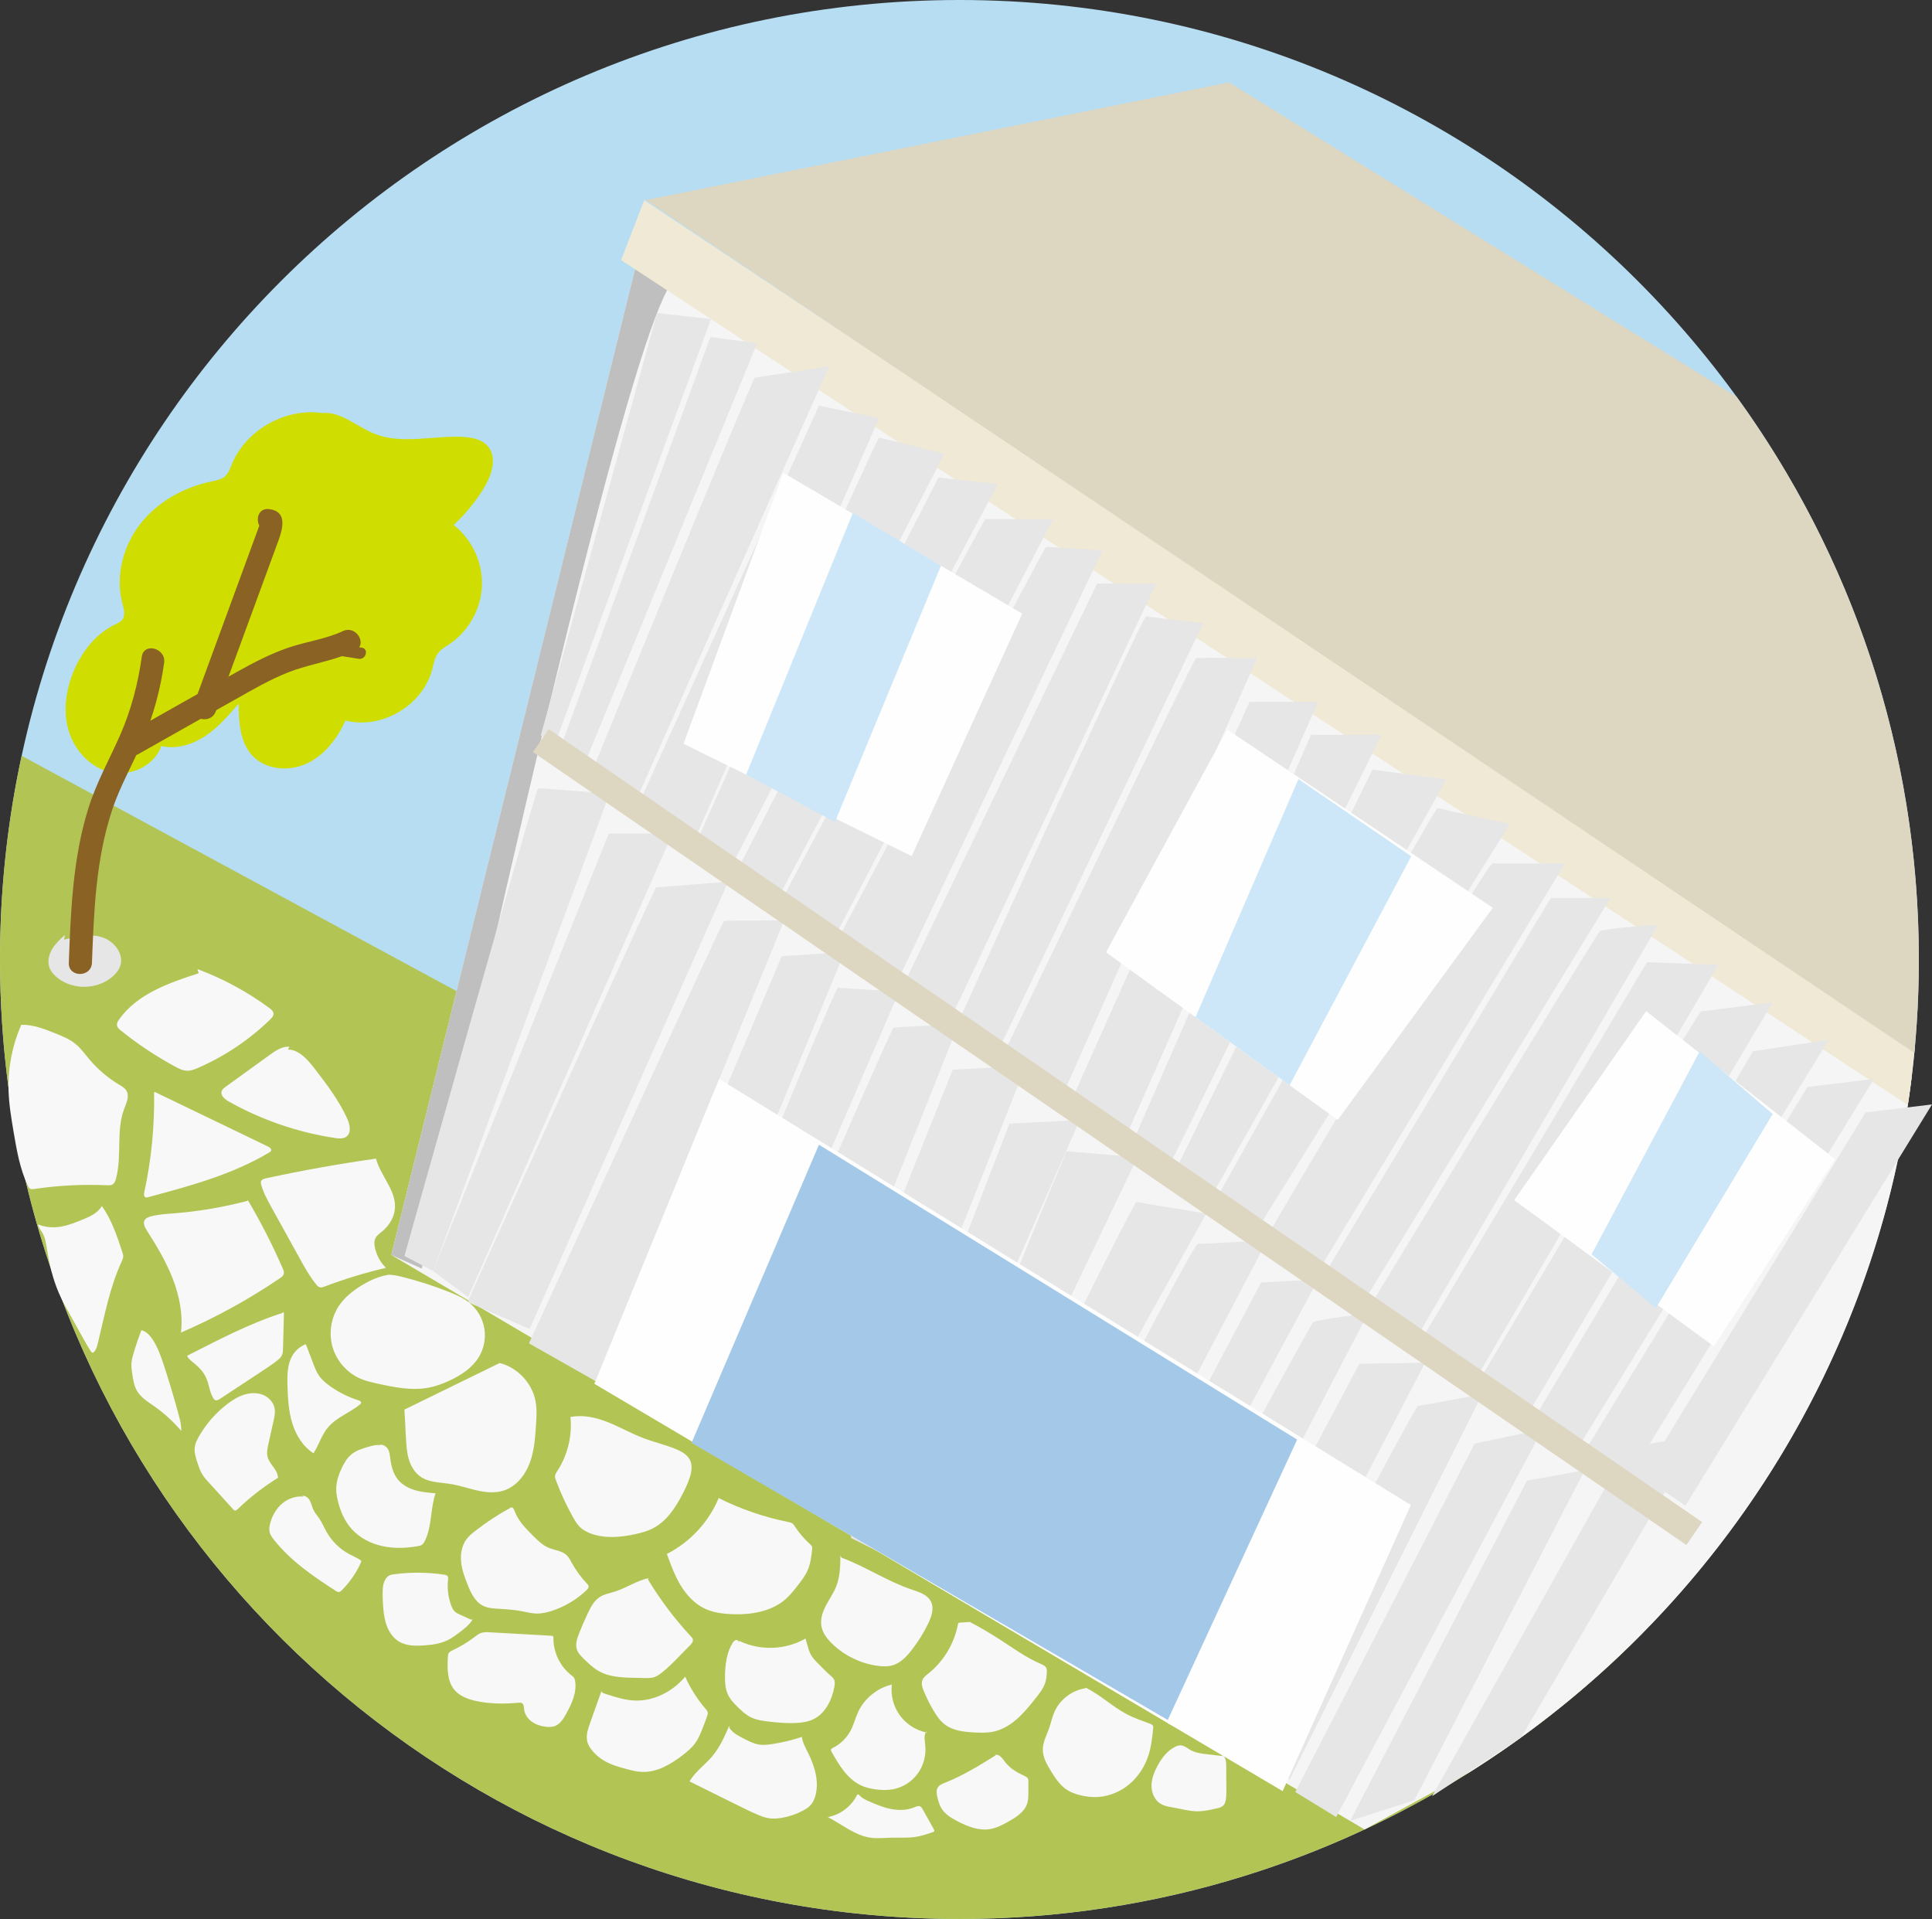<?xml version="1.0" encoding="iso-8859-1"?>
<!-- Generator: Adobe Illustrator 20.0.0, SVG Export Plug-In . SVG Version: 6.00 Build 0)  -->
<svg version="1.1" xmlns="http://www.w3.org/2000/svg" xmlns:xlink="http://www.w3.org/1999/xlink" x="0px" y="0px"
	 viewBox="0 0 834.353 828.67" style="enable-background:new 0 0 834.353 828.67;" xml:space="preserve">
<rect x="0" y="0" width="834.353" height="828.67" fill="#333333" stroke="none"/>
<g id="Container_Home">
	<g>
		<path style="fill:#B7DDF3;" d="M828.67,414.33c0,36.84-4.81,72.55-13.83,106.55c-36.53,137.67-142.16,247.21-277.5,289.22
			c-38.86,12.07-80.17,18.57-123,18.57c-15,0-29.81-0.8-44.39-2.36C171,805.13,14.12,643.12,0.91,441.9
			C0.3,432.79,0,423.59,0,414.33C0,185.5,185.51,0,414.34,0S828.67,185.5,828.67,414.33z"/>
		<g>
			<path style="fill:#B2C554;" d="M709.421,705.177L9.357,326.38C3.23,354.726,0,384.151,0,414.33c0,9.26,0.3,18.46,0.91,27.57
				C14.12,643.12,171,805.13,369.95,826.31c14.58,1.56,29.39,2.36,44.39,2.36c42.83,0,84.14-6.5,123-18.57
				C603.271,789.635,662.145,753.139,709.421,705.177z"/>
			<path style="fill:#F5F5F5;" d="M825.56,465.227C720.161,384.34,275.231,112.31,275.231,112.31L168.98,541.933l420.319,248.077
				l45.571-24.861c87.406-55.062,152.802-141.88,179.97-244.269C819.64,502.785,823.235,484.202,825.56,465.227z"/>
			<path style="fill:#BFBFBF;" d="M182.166,547.811c0,0,83.939-393.743,108.078-425.988l-15.012-9.512L168.98,541.933
				L182.166,547.811z"/>
			<g>
				<g>
					<path style="fill:#E6E6E6;" d="M174.663,542.382c0,0,56.666-201.777,57.746-201.949c1.08-0.172,30.817,2.305,30.817,2.305
						l-76.174,206.128L174.663,542.382"/>
					<polygon style="fill:#E6E6E6;" points="187.052,548.866 262.922,359.945 290.412,359.966 202.165,560.108 					"/>
					<path style="fill:#E6E6E6;" d="M202.308,561.309c0,0,80.262-178.055,81.08-178.12c0.818-0.064,31.068-2.441,31.068-2.441
						l-85.731,193.153l-26.326-11.436"/>
					<path style="fill:#E6E6E6;" d="M228.445,580.09c0,0,83.403-182.039,84.203-182.36c0.8-0.32,26.014-0.266,26.014-0.266
						l-81.382,198.996L228.445,580.09z"/>
					<polygon style="fill:#E6E6E6;" points="259.311,598.203 337.593,412.916 364.704,411.192 282.137,611.348 					"/>
					<path style="fill:#E6E6E6;" d="M284.425,612.99c0,0,75.843-186.807,77.502-186.498s26.422,1.639,26.422,1.639l-84.298,194.937
						L284.425,612.99z"/>
					<path style="fill:#E6E6E6;" d="M307.258,622.897c0,0,77.377-178.577,78.585-179.037s28.066-1.488,28.066-1.488l-79.647,200.021
						L307.258,622.897z"/>
					<polygon style="fill:#E6E6E6;" points="338.338,644.797 411.439,461.932 442.969,460.26 364.029,659.955 					"/>
					<polygon style="fill:#E6E6E6;" points="367.472,662.528 435.956,485.232 466.333,483.621 383.465,672.066 367.56,664.185 					
						"/>
					<polygon style="fill:#E6E6E6;" points="387.495,674.228 460.531,497.138 491.246,499.696 402.995,684.045 					"/>
					<path style="fill:#E6E6E6;" d="M406.912,686.105c0,0,82.722-167.39,83.847-167.083c1.124,0.307,30.185,5,30.185,5
						L425.355,695.94L406.912,686.105z"/>
					<path style="fill:#E6E6E6;" d="M432.231,699.136c0,0,82.537-162.301,85.144-162.062c2.606,0.239,29.927-1.588,29.927-1.588
						l-93.214,177.567L432.231,699.136z"/>
					<polygon style="fill:#E6E6E6;" points="460.105,713.7 544.594,553.83 569.242,552.523 475.562,726.829 					"/>
					<path style="fill:#E6E6E6;" d="M480.254,729.585c0,0,85.348-157.155,86.743-158.471c1.394-1.316,23.809-3.956,23.809-3.956
						L500.58,740.328L480.254,729.585z"/>
					<polygon style="fill:#E6E6E6;" points="504.405,744.289 587.075,588.911 615.453,588.463 528.455,755.503 					"/>
					<path style="fill:#E6E6E6;" d="M534.265,753.076c0,0,76.695-145.889,78.09-145.963c1.395-0.074,27.714-5.035,27.714-5.035
						l-83.144,166.39l-22.547-13.259L534.265,753.076z"/>
					<polygon style="fill:#E6E6E6;" points="559.381,773.845 636.847,623.375 666.164,617.191 577.043,784.649 					"/>
					<polygon style="fill:#E6E6E6;" points="583.038,786.314 659.457,639.362 684.336,634.899 610.815,777.367 					"/>
				</g>
				<polygon style="fill:#E6E6E6;" points="618.472,775.649 702.971,625.057 733.313,619.879 656.975,750.202 				"/>
			</g>
			<path style="fill:#F0E9D6;" d="M826.96,452.072L278.237,86.376l-10.008,25.934L823.92,477.187
				C825.183,468.894,826.197,460.519,826.96,452.072z"/>
			<g>
				<polygon style="fill:#E6E6E6;" points="239.623,321.39 307.054,137.804 283.742,135.173 233.55,317.589 				"/>
				<polygon style="fill:#E6E6E6;" points="252.433,329.92 326.995,148.197 306.762,145.566 242.188,322.545 				"/>
				<path style="fill:#E6E6E6;" d="M256.168,331.96c0,0,68.774-168.598,69.8-168.855c1.026-0.257,32.077-4.876,32.077-4.876
					l-83.401,187.588L256.168,331.96z"/>
				<polygon style="fill:#E6E6E6;" points="276.441,345.817 353.683,175.166 379.601,180.555 299.793,363.011 				"/>
				<path style="fill:#E6E6E6;" d="M301.076,363.011c0,0,77.499-173.987,78.525-173.987c1.026,0,28.228,6.929,28.228,6.929
					l-92.814,179.864l-13.94-11.778"/>
				<polygon style="fill:#E6E6E6;" points="317.542,377.552 405.263,206.217 430.925,209.039 335.078,389.606 				"/>
				<path style="fill:#E6E6E6;" d="M336.559,390.624c0,0,88.207-166.444,88.977-166.444c0.77,0,29.255,0,29.255,0l-94.436,180.659
					l-23.796-13.088"/>
				<path style="fill:#E6E6E6;" d="M360.945,407.387c0,0,89.996-170.889,90.766-171.146c0.77-0.257,24.379,1.502,24.379,1.502
					l-89.212,187.47L360.945,407.387z"/>
				<polygon style="fill:#E6E6E6;" points="389.399,426.946 473.78,252.023 499.281,252.023 410.001,441.107 				"/>
				<path style="fill:#E6E6E6;" d="M413.029,443.189c0,0,80.383-177.437,81.923-177.052c1.54,0.385,24.687,2.951,24.687,2.951
					l-88.713,184.894L413.029,443.189z"/>
				<path style="fill:#E6E6E6;" d="M433.94,453.982c0,0,81.412-169.368,82.567-169.753c1.155-0.385,26.384,0,26.384,0
					l-84.606,190.069L433.94,453.982z"/>
				<polygon style="fill:#E6E6E6;" points="461.986,476.841 539.603,303.09 569.242,303.09 485.316,492.878 				"/>
				<polygon style="fill:#E6E6E6;" points="488.416,495.009 566.163,317.332 596.572,317.332 503.875,505.635 488.416,496.709 				
					"/>
				<polygon style="fill:#E6E6E6;" points="506.603,507.511 592.723,332.345 624.672,336.579 522.254,518.269 				"/>
				<path style="fill:#E6E6E6;" d="M524.215,519.617c0,0,95.453-171.105,96.608-170.72s31.179,6.929,31.179,6.929L542.891,530.967
					L524.215,519.617z"/>
				<path style="fill:#E6E6E6;" d="M547.302,533.662c0,0,94.692-161.285,97.387-160.9c2.694,0.385,31.179-0.001,31.179-0.001
					L569.242,549.059L547.302,533.662z"/>
				<polygon style="fill:#E6E6E6;" points="572.707,549.059 669.709,387.774 695.499,387.774 588.108,563.537 				"/>
				<path style="fill:#E6E6E6;" d="M590.806,565.391c0,0,98.534-161.895,100.074-163.212c1.54-1.317,25.262-2.857,25.262-2.857
					L611.585,577.929L590.806,565.391z"/>
				<polygon style="fill:#E6E6E6;" points="612.714,580.45 711.281,415.489 742.075,416.644 638.145,594.096 				"/>
				<path style="fill:#E6E6E6;" d="M640.069,594.096c0,0,93.153-157.435,94.692-157.435c1.54,0,30.794-3.849,30.794-3.849
					L658.899,612.198l-18.83-15.793V594.096z"/>
				<polygon style="fill:#E6E6E6;" points="662.78,612.198 757.087,453.982 789.806,448.978 681.641,624.89 				"/>
				<polygon style="fill:#E6E6E6;" points="684.336,626.814 780.568,469.379 809.268,465.915 702.812,639.132 				"/>
				<polygon style="fill:#E6E6E6;" points="709.421,637.828 805.653,480.392 834.353,476.928 727.897,650.145 				"/>
			</g>
			<path style="fill:#DDD6C1;" d="M279.006,86.376l547.719,368.306c1.284-13.277,1.945-26.737,1.945-40.352
				c0-90.791-29.205-174.757-78.728-243.026L530.75,35.565L279.006,86.376z"/>
			<polygon style="fill:#FEFEFE;" points="338.286,204.164 295.174,321.182 393.715,369.683 441.446,264.982 			"/>
			<polygon style="fill:#CDE7F8;" points="322.234,334.501 368.31,221.486 406.353,244.293 360.584,354.929 			"/>
			<polygon style="fill:#FEFEFE;" points="529.98,315.023 477.63,411.255 577.711,483.621 644.688,392.008 			"/>
			<polygon style="fill:#CDE7F8;" points="560.733,336.424 516.312,439.225 556.958,468.615 609.458,369.761 			"/>
			<polygon style="fill:#FEFEFE;" points="710.896,436.66 653.927,518.265 740.15,581.393 792.501,500.558 			"/>
			<polygon style="fill:#CDE7F8;" points="734.049,453.982 687.335,541.669 715.13,564.841 765.556,481.073 			"/>
			<polygon style="fill:#FEFEFE;" points="256.681,597.56 310.571,465.915 609.275,649.91 553.924,773.468 			"/>
			<polygon style="fill:#A4C9E8;" points="298.655,623.067 353.673,494.317 560.189,621.669 504.322,742.727 			"/>
			
				<line style="fill:none;stroke:#DDD6C1;stroke-width:12;stroke-miterlimit:10;" x1="233.55" y1="319.817" x2="731.682" y2="662.228"/>
			<g>
				<g>
					<path style="fill:#F8F8F8;" d="M85.844,420.26c-12.826,4.145-26.541,8.92-34.362,19.897c-0.581,0.815-1.148,1.776-0.945,2.756
						c0.177,0.858,0.897,1.483,1.579,2.033c7.35,5.934,15.248,11.187,23.562,15.671c1.592,0.859,3.27,1.709,5.079,1.763
						c1.692,0.051,3.318-0.601,4.869-1.279c11.485-5.022,22.059-12.122,31.054-20.852c0.723-0.702,1.489-1.545,1.433-2.551
						c-0.058-1.037-0.961-1.798-1.797-2.415c-9.51-7.016-20.007-12.691-31.086-16.806"/>
				</g>
				<g>
					<path style="fill:#F8F8F8;" d="M125.019,452.028c-3.081-0.3-5.897,1.603-8.406,3.417c-6.399,4.626-12.797,9.252-19.196,13.878
						c-0.665,0.481-1.364,1.004-1.658,1.77c-0.715,1.86,1.273,3.576,3.01,4.553c14.184,7.978,29.827,13.352,45.919,15.776
						c1.667,0.251,3.53,0.426,4.887-0.573c2.285-1.682,1.533-5.247,0.358-7.831c-3.571-7.854-8.858-14.784-14.123-21.619
						c-2.966-3.85-6.587-8.043-11.444-8.209"/>
				</g>
				<g>
					<path style="fill:#F8F8F8;" d="M9.044,442.537c5.068-0.176,9.949,1.737,14.659,3.617c3.128,1.249,6.31,2.53,8.916,4.664
						c2.31,1.891,4.056,4.363,5.981,6.645c3.625,4.298,7.963,7.995,12.783,10.891c1.234,0.742,2.561,1.492,3.267,2.747
						c1.315,2.34-0.054,5.192-1.007,7.702c-3.606,9.498-0.903,20.332-3.542,30.143c-0.263,0.976-0.643,2.024-1.515,2.536
						c-0.704,0.413-1.572,0.383-2.388,0.346c-10.499-0.475-21.043,0.065-31.438,1.612c-0.6,0.089-1.254,0.172-1.777-0.134
						c-0.444-0.26-0.697-0.745-0.919-1.209c-3.451-7.224-4.823-15.235-6.16-23.129c-1.023-6.044-2.049-12.111-2.217-18.238
						c-0.267-9.706,1.657-19.467,5.588-28.346"/>
				</g>
				<g>
					<path style="fill:#F8F8F8;" d="M66.543,471.725c0.259,14.481-1.165,28.991-4.233,43.145c-0.173,0.8-0.212,1.883,0.554,2.173
						c0.335,0.127,0.708,0.035,1.054-0.057c18.05-4.828,36.363-9.765,52.404-19.346c0.301-0.18,0.62-0.383,0.754-0.707
						c0.316-0.769-0.574-1.46-1.323-1.821c-16.312-7.862-32.623-15.723-48.935-23.585"/>
				</g>
				<g>
					<path style="fill:#F8F8F8;" d="M162.506,500.312c-15.967,2.255-31.852,5.094-47.612,8.511c-0.847,0.184-1.82,0.471-2.14,1.276
						c-0.202,0.509-0.075,1.083,0.073,1.61c0.95,3.377,2.661,6.482,4.358,9.553c4.039,7.311,8.079,14.621,12.118,21.932
						c2.171,3.929,4.357,7.88,7.172,11.377c0.462,0.573,0.99,1.166,1.707,1.332c0.67,0.155,1.36-0.095,2.003-0.339
						c8.635-3.271,17.487-5.972,26.477-8.079c-2.38-2.36-4.051-5.426-4.743-8.706c-0.287-1.361-0.395-2.84,0.219-4.088
						c0.605-1.231,1.804-2.034,2.864-2.905c3.03-2.49,5.277-6.093,5.559-10.005c0.563-7.807-6.335-14.101-8.246-21.692"/>
				</g>
				<g>
					<path style="fill:#F8F8F8;" d="M106.826,518.57c-10.291,2.726-20.828,4.524-31.441,5.364c-3.418,0.27-6.87,0.446-10.184,1.325
						c-1.092,0.29-2.267,0.74-2.786,1.743c-0.712,1.377,0.153,3.011,0.986,4.318c4.256,6.672,8.352,13.503,11.213,20.883
						c2.86,7.379,4.452,15.38,3.537,23.241c14.955-6.46,29.297-14.34,42.769-23.499c0.672-0.457,1.386-0.975,1.62-1.753
						c0.242-0.804-0.095-1.656-0.431-2.425c-4.416-10.137-9.456-20.002-15.082-29.52"/>
				</g>
				<g>
					<path style="fill:#F8F8F8;" d="M17.064,528.989c2.106,0.735,4.351,1.073,6.581,0.989c4.038-0.152,7.888-1.654,11.637-3.164
						c3.34-1.345,6.908-2.911,8.708-6.029c4.232,5.953,6.568,13.01,8.847,19.95c0.189,0.575,0.379,1.162,0.377,1.767
						c-0.003,0.84-0.376,1.628-0.727,2.39c-5.136,11.138-7.343,23.354-10.265,35.267c-0.309,1.258-0.652,2.566-1.506,3.539
						c-0.21,0.239-0.497,0.47-0.811,0.418c-0.286-0.047-0.478-0.31-0.637-0.552c-1.404-2.144-2.653-4.385-3.899-6.624
						c-1.695-3.045-3.391-6.09-5.086-9.135c-1.752-3.146-3.506-6.298-4.932-9.604c-2.558-5.932-4.021-12.281-5.046-18.659
						c-0.403-2.51-0.767-5.106-2.063-7.293c-0.691-1.166-1.658-2.25-1.815-3.596"/>
				</g>
				<g>
					<path style="fill:#F8F8F8;" d="M60.992,574.553c-1.202,3.143-2.283,6.332-3.242,9.557c-0.454,1.527-0.883,3.077-0.981,4.667
						c-0.103,1.658,0.157,3.315,0.415,4.956c0.368,2.338,0.756,4.735,1.93,6.791c1.686,2.953,4.74,4.799,7.52,6.756
						c4.305,3.03,8.222,6.608,11.628,10.621c0.112-2.391-0.499-4.752-1.125-7.062c-1.908-7.046-3.999-14.042-6.267-20.98
						c-1.296-3.964-2.675-7.958-4.974-11.438c-1.112-1.684-2.538-3.304-4.461-3.916"/>
				</g>
				<g>
					<path style="fill:#F8F8F8;" d="M121.789,567.027c-14.291,4.592-27.634,11.66-41.023,18.447
						c0.731,1.478,2.151,2.463,3.423,3.512c1.992,1.643,3.761,3.622,4.822,5.976c1.261,2.796,1.484,6.012,3.009,8.673
						c0.229,0.399,0.512,0.805,0.939,0.976c0.685,0.274,1.435-0.148,2.051-0.555c6.032-3.974,12.064-7.947,18.096-11.921
						c2.219-1.461,4.44-2.925,6.528-4.568c0.868-0.684,1.743-1.437,2.177-2.453c0.352-0.825,0.381-1.746,0.404-2.643
						c0.132-5.019,0.263-10.039,0.395-15.058c0.008-0.302-0.032-0.679-0.315-0.784"/>
				</g>
				<g>
					<path style="fill:#F8F8F8;" d="M167.735,550.521c-4.213,0.609-8.161,2.449-11.78,4.689c-3.6,2.228-6.991,4.926-9.396,8.41
						c-3.597,5.212-4.703,12.068-2.921,18.145s6.415,11.253,12.26,13.689c2.295,0.956,4.736,1.503,7.164,2.037
						c7.317,1.608,14.892,3.142,22.244,1.701c3.071-0.602,6.023-1.712,8.859-3.034c4.924-2.295,9.701-5.399,12.553-10.023
						c2.282-3.7,3.166-8.238,2.441-12.524s-3.055-8.28-6.427-11.023c-2.559-2.081-5.63-3.421-8.696-4.64
						c-6.554-2.606-13.281-4.779-20.121-6.499c-2.356-0.593-4.771-1.135-7.193-0.952"/>
				</g>
				<g>
					<path style="fill:#F8F8F8;" d="M131.697,580.542c-1.282,0.649-2.515,1.421-3.546,2.421c-1.964,1.905-3.088,4.545-3.605,7.231
						c-0.517,2.687-0.472,5.446-0.392,8.181c0.158,5.435,0.455,10.933,2.044,16.133c1.589,5.2,4.609,10.142,9.201,13.055
						c2.276-3.537,3.445-7.757,6.106-11.014c3.606-4.413,9.365-6.387,13.816-9.945c0.324-0.259,0.672-0.599,0.623-1.011
						c-0.058-0.483-0.608-0.717-1.072-0.864c-4.378-1.386-8.539-3.457-12.286-6.113c-1.814-1.286-3.555-2.733-4.818-4.563
						c-1.103-1.598-1.806-3.431-2.498-5.245c-1.038-2.72-2.076-5.439-3.114-8.159"/>
				</g>
				<g>
					<path style="fill:#F8F8F8;" d="M120.032,637.977"/>
				</g>
				<g>
					<path style="fill:#F8F8F8;" d="M120.023,637.974c-0.108-3.312-3.564-5.561-4.438-8.757c-0.507-1.853-0.09-3.819,0.328-5.695
						c0.745-3.342,1.49-6.684,2.234-10.026c0.38-1.703,0.761-3.457,0.479-5.179c-0.44-2.69-2.53-4.947-5.056-5.973
						c-2.526-1.025-5.412-0.923-8.018-0.121c-2.605,0.802-4.962,2.261-7.143,3.897c-5.109,3.835-9.414,8.738-12.556,14.3
						c-0.768,1.36-1.477,2.788-1.715,4.331c-0.363,2.357,0.403,4.725,1.158,6.986c0.582,1.743,1.173,3.505,2.145,5.065
						c0.744,1.193,1.695,2.241,2.64,3.282c3.576,3.935,7.151,7.871,10.727,11.806c0.12,0.132,0.244,0.267,0.406,0.343
						c0.499,0.235,1.046-0.181,1.443-0.563c5.384-5.183,11.328-9.783,17.695-13.696"/>
				</g>
				<g>
					<path style="fill:#F8F8F8;" d="M131.187,646.289c-3.25-0.387-6.593,0.757-9.129,2.826c-2.536,2.068-4.293,5.001-5.231,8.137
						c-0.471,1.576-0.741,3.291-0.225,4.853c0.34,1.027,0.996,1.916,1.665,2.766c7.209,9.15,17.013,15.852,26.808,22.157
						c0.348,0.224,0.722,0.456,1.136,0.461c0.579,0.007,1.06-0.424,1.467-0.835c3.421-3.459,6.221-7.532,8.223-11.965
						c0.072-0.159,0.144-0.328,0.119-0.5c-0.036-0.244-0.253-0.415-0.456-0.553c-1.47-0.997-3.132-1.668-4.699-2.505
						c-4.089-2.185-7.539-5.552-9.823-9.587c-1.063-1.877-1.879-3.895-3.081-5.686c-0.883-1.315-1.972-2.506-2.64-3.943
						c-0.591-1.271-0.83-2.691-1.5-3.923s-1.994-2.295-3.366-2.009"/>
				</g>
				<g>
					<path style="fill:#F8F8F8;" d="M164.833,624.177c-1.921-0.486-3.936,0.07-5.837,0.629c-2.559,0.753-5.19,1.557-7.25,3.252
						c-1.833,1.507-3.075,3.61-4.097,5.752c-1.385,2.902-2.452,6.031-2.449,9.247c0.002,1.65,0.285,3.288,0.663,4.893
						c1.061,4.501,2.93,8.896,6.021,12.336c3.423,3.809,8.203,6.255,13.203,7.359c5,1.104,10.219,0.926,15.264,0.05
						c0.698-0.121,1.421-0.268,1.983-0.699c0.467-0.359,0.776-0.882,1.047-1.404c3.272-6.321,2.368-14.015,4.715-20.734
						c-2.973-0.25-5.969-0.504-8.831-1.347s-5.614-2.33-7.478-4.659c-1.975-2.467-2.799-5.661-3.203-8.795
						c-0.19-1.476-0.316-3.015-1.06-4.304c-0.744-1.289-2.333-2.239-3.727-1.717"/>
				</g>
				<g>
					<path style="fill:#F8F8F8;" d="M174.663,608.696c0.212,4.002,0.424,8.004,0.637,12.006c0.165,3.112,0.335,6.255,1.194,9.251
						s2.48,5.874,5.029,7.667c3.741,2.631,8.67,2.5,13.185,3.229c3.827,0.618,7.509,1.915,11.291,2.767s7.798,1.246,11.49,0.065
						c5.282-1.69,9.148-6.424,11.157-11.593c2.009-5.169,2.431-10.797,2.809-16.33c0.249-3.642,0.484-7.335-0.227-10.916
						c-1.535-7.734-7.802-14.324-15.449-16.245"/>
				</g>
				<g>
					<path style="fill:#F8F8F8;" d="M175.169,608.896c0.208,0.251,0.424,0.496,0.647,0.734c0.7,0.747,1.471,1.425,2.269,2.068
						c1.269,1.022,2.619,1.964,4.117,2.607c2.634,1.13,5.615,1.275,8.442,0.804c2.827-0.471,5.522-1.532,8.118-2.745
						c4.541-2.121,8.936-4.799,12.161-8.635c0.694-0.826,1.332-1.704,1.838-2.657c0.751-1.415,1.197-2.969,1.638-4.509
						c0.485-1.693,0.97-3.385,1.454-5.078c0.251-0.878,0.504-1.802,0.297-2.691"/>
				</g>
				<g>
					<path style="fill:#F8F8F8;" d="M203.436,699.426c-1.603-0.73-3.205-1.461-4.808-2.191c-0.803-0.366-1.622-0.743-2.258-1.354
						c-0.726-0.698-1.153-1.646-1.504-2.589c-1.322-3.554-1.795-7.421-1.368-11.189c0.05-0.439,0.106-0.911-0.102-1.301
						c-0.305-0.573-1.035-0.737-1.677-0.831c-7.109-1.049-14.364-1.104-21.488-0.165c-0.752,0.099-1.521,0.215-2.189,0.576
						c-0.723,0.391-1.275,1.045-1.676,1.762c-1.013,1.808-1.125,3.97-1.124,6.042c0.001,2.015,0.085,4.029,0.254,6.037
						c0.236,2.81,0.645,5.638,1.695,8.255c1.05,2.617,2.795,5.029,5.228,6.454c3.121,1.829,6.955,1.849,10.565,1.607
						c3.52-0.236,7.102-0.694,10.276-2.235c1.879-0.912,3.56-2.179,5.226-3.439c2.143-1.621,4.343-3.31,5.671-5.646"/>
				</g>
				<g>
					<path style="fill:#F8F8F8;" d="M220.557,651.044c-5.362,2.924-10.486,6.285-15.305,10.037
						c-1.381,1.075-2.752,2.198-3.797,3.603c-2.049,2.754-2.653,6.378-2.314,9.794c0.338,3.416,1.539,6.682,2.814,9.868
						c1.414,3.532,3.175,7.29,6.561,9.027c2.081,1.067,4.496,1.21,6.831,1.347c3.366,0.197,6.74,0.425,10.052,1.053
						c2.067,0.392,4.12,0.942,6.223,1.002c2.349,0.067,4.677-0.48,6.906-1.223c5.475-1.824,10.542-4.863,14.73-8.833
						c0.552-0.524,1.137-1.237,0.9-1.961c-0.099-0.303-0.329-0.541-0.55-0.771c-2.581-2.685-4.807-5.711-6.603-8.974
						c-0.67-1.218-1.3-2.494-2.312-3.447c-2.075-1.955-5.217-2.111-7.838-3.233c-2.535-1.085-4.558-3.07-6.516-5.01
						c-3.217-3.188-6.528-6.519-8.09-10.77c-0.262-0.714-0.623-1.577-1.379-1.658"/>
				</g>
				<g>
					<path style="fill:#F8F8F8;" d="M246.349,611.833c0.834,8.14-1.204,16.546-5.675,23.4c-0.442,0.677-0.922,1.382-0.979,2.189
						c-0.045,0.626,0.173,1.237,0.392,1.825c2.023,5.434,4.46,10.714,7.285,15.779c0.947,1.699,1.961,3.402,3.408,4.702
						c1.216,1.092,2.694,1.858,4.222,2.437c6.085,2.304,12.884,1.729,19.243,0.349c2.719-0.59,5.434-1.33,7.895-2.628
						c5.837-3.077,9.645-8.932,12.673-14.795c1.213-2.349,2.349-4.751,3.129-7.277c0.726-2.35,1.119-4.978,0.081-7.208
						c-1.123-2.413-3.655-3.818-6.115-4.834c-4.581-1.893-9.451-2.997-14.084-4.76c-5.133-1.953-9.931-4.695-15.025-6.748
						s-10.672-3.413-16.072-2.412"/>
				</g>
				<g>
					<path style="fill:#F8F8F8;" d="M310.632,646.265c-4.221,10.626-12.433,19.612-22.636,24.771
						c1.675,4.624,3.367,9.282,5.906,13.494c2.539,4.212,6.013,7.999,10.455,10.11c3.614,1.717,7.677,2.247,11.675,2.406
						c8.28,0.33,17.14-1.075,23.335-6.579c1.872-1.663,3.431-3.641,4.975-5.612c1.757-2.243,3.529-4.528,4.612-7.164
						c1.103-2.685,1.441-5.613,1.768-8.498c0.052-0.455,0.1-0.933-0.074-1.357c-0.159-0.387-0.483-0.678-0.793-0.96
						c-2.457-2.235-4.633-4.779-6.46-7.552c-0.367-0.557-0.737-1.14-1.293-1.509c-0.512-0.339-1.132-0.463-1.734-0.584
						c-10.374-2.089-20.469-5.555-29.938-10.279"/>
				</g>
				<g>
					<path style="fill:#F8F8F8;" d="M280.133,681.513c-5.16,0.988-9.608,4.215-14.621,5.787c-2.191,0.687-4.529,1.075-6.461,2.317
						c-2.468,1.585-3.913,4.322-5.169,6.973c-1.346,2.84-2.6,5.724-3.759,8.645c-0.916,2.307-1.778,4.879-0.94,7.216
						c0.543,1.516,1.73,2.697,2.881,3.823c1.981,1.939,3.99,3.9,6.394,5.281c5.695,3.272,12.674,2.851,19.24,3.049
						c1.646,0.05,3.335,0.138,4.895-0.388c1.206-0.407,2.263-1.16,3.262-1.949c2.704-2.137,5.123-4.609,7.532-7.074
						c1.545-1.58,3.09-3.16,4.635-4.74c0.69-0.705,1.436-1.606,1.188-2.56c-0.121-0.465-0.461-0.835-0.788-1.186
						c-7.024-7.546-13.267-15.82-18.594-24.647"/>
				</g>
				<g>
					<path style="fill:#F8F8F8;" d="M238.575,706.384c-8.949-0.5-17.897-0.999-26.846-1.499c-1.474-0.082-3.008-0.155-4.367,0.424
						c-0.825,0.351-1.533,0.922-2.243,1.468c-2.959,2.273-6.164,4.225-9.541,5.811c-0.746,0.35-1.559,0.739-1.912,1.484
						c-0.192,0.405-0.219,0.866-0.244,1.313c-0.273,5.006-0.376,10.548,2.854,14.382c2.261,2.683,5.758,3.981,9.183,4.74
						c6.039,1.337,12.305,1.332,18.466,0.788c0.499-0.044,1.033-0.084,1.469,0.162c0.84,0.474,0.835,1.649,0.936,2.608
						c0.225,2.128,1.515,4.057,3.23,5.336c1.715,1.279,3.821,1.955,5.941,2.238c1.413,0.189,2.891,0.205,4.216-0.32
						c2.237-0.887,3.61-3.108,4.776-5.213c2.456-4.436,4.767-9.413,3.829-14.396c-0.081-0.428-0.189-0.861-0.429-1.224
						c-0.257-0.388-0.645-0.667-1.015-0.95c-5.063-3.876-8.089-10.276-7.872-16.649"/>
				</g>
				<g>
					<path style="fill:#F8F8F8;" d="M259.82,730.041c-1.677,4.715-3.354,9.43-5.032,14.145c-0.916,2.574-1.842,5.342-1.145,7.983
						c0.375,1.421,1.199,2.686,2.139,3.816c1.354,1.629,2.976,3.036,4.78,4.146c3.09,1.902,6.636,2.903,10.145,3.827
						c2.11,0.555,4.243,1.094,6.423,1.197c6.585,0.312,12.686-3.336,17.89-7.384c1.889-1.469,3.744-3.03,5.157-4.962
						c1.349-1.846,2.254-3.973,3.097-6.098c0.739-1.86,1.44-3.735,2.104-5.623c0.181-0.515,0.362-1.059,0.267-1.597
						c-0.103-0.586-0.514-1.062-0.902-1.513c-3.599-4.179-6.585-8.885-8.835-13.92c-5.351,6.317-13.409,10.573-21.683,10.286
						c-4.43-0.153-8.71-1.552-12.92-2.937c-0.522-0.172-1.059-0.352-1.478-0.709c0.02,0.272,0.04,0.544,0.06,0.816"/>
				</g>
				<g>
					<path style="fill:#F8F8F8;" d="M318.526,708.287c-0.79-0.42-1.66,0.398-2.13,1.159c-2.612,4.229-3.236,9.382-3.291,14.352
						c-0.03,2.66,0.103,5.401,1.2,7.824c0.959,2.118,2.59,3.85,4.243,5.487c1.711,1.694,3.51,3.355,5.666,4.426
						c2.48,1.232,5.286,1.61,8.038,1.922c3.78,0.428,7.586,0.761,11.386,0.589c2.627-0.119,5.295-0.496,7.659-1.649
						c5.161-2.516,7.975-8.285,9.026-13.93c0.211-1.135,0.35-2.379-0.224-3.38c-0.308-0.538-0.793-0.949-1.261-1.356
						c-1.906-1.663-3.679-3.471-5.449-5.278c-1.191-1.215-2.397-2.451-3.217-3.942c-0.673-1.225-1.062-2.582-1.446-3.927
						c-0.287-1.003-0.573-2.006-0.86-3.01c-8.497,4.888-19.392,5.34-28.265,1.173c-0.288-0.135-0.804-0.107-0.728,0.201"/>
				</g>
				<g>
					<path style="fill:#F8F8F8;" d="M362.941,671.695c-0.051,4.495-0.145,9.102-1.781,13.288c-1.13,2.892-2.949,5.455-4.398,8.201
						c-1.448,2.746-2.547,5.853-2.048,8.918c0.497,3.055,2.512,5.648,4.744,7.793c5.344,5.137,12.357,8.509,19.706,9.476
						c2.107,0.277,4.284,0.357,6.322-0.243c3.322-0.978,5.869-3.622,8.02-6.335c2.899-3.657,5.388-7.638,7.406-11.845
						c1.405-2.931,2.575-6.426,1.128-9.336c-1.512-3.043-5.192-4.153-8.412-5.238c-10.488-3.537-19.828-9.879-30.205-13.729"/>
				</g>
				<g>
					<path style="fill:#F8F8F8;" d="M418.958,700.4c-1.495,0.1-2.989,0.201-4.484,0.301c-0.176,0.012-0.363,0.028-0.505,0.134
						c-0.183,0.138-0.236,0.385-0.279,0.61c-1.569,8.315-6.21,16.015-12.829,21.286c-0.941,0.75-1.961,1.501-2.447,2.602
						c-0.705,1.597-0.095,3.443,0.579,5.053c1.168,2.79,2.523,5.501,4.054,8.109c1.37,2.334,2.924,4.632,5.09,6.253
						c3.632,2.719,8.435,3.168,12.966,3.378c2.596,0.121,5.222,0.193,7.768-0.322c3.881-0.786,7.39-2.912,10.361-5.531
						c2.971-2.619,5.459-5.73,7.93-8.824c1.613-2.019,3.253-4.087,4.119-6.521c0.596-1.676,0.801-3.47,0.806-5.249
						c0.001-0.394-0.009-0.797-0.137-1.17c-0.362-1.059-1.523-1.579-2.552-2.02c-6.361-2.728-11.989-6.874-17.805-10.627
						c-4.144-2.674-8.409-5.163-12.776-7.455c0.109,0.33,0.217,0.659,0.326,0.989"/>
				</g>
				<g>
					<path style="fill:#F8F8F8;" d="M400.278,748.178c-4.622-0.895-8.87-3.593-11.645-7.395c-2.775-3.803-4.048-8.671-3.491-13.346
						c-6.331,1.489-11.872,6.023-14.585,11.933c-1.151,2.508-1.813,5.226-3.068,7.684c-1.719,3.366-4.55,6.153-7.944,7.817
						c-0.217,0.107-0.449,0.219-0.579,0.423c-0.248,0.389-0.02,0.896,0.207,1.298c3.156,5.566,6.641,11.449,12.391,14.256
						c2.339,1.142,4.927,1.696,7.517,1.96c2.245,0.229,4.529,0.247,6.744-0.187c4.159-0.815,7.967-3.266,10.469-6.686
						c2.502-3.421,3.683-7.774,3.301-11.995c-0.192-2.121-0.726-4.427,0.361-6.259"/>
				</g>
				<g>
					<path style="fill:#F8F8F8;" d="M314.852,745.429c-1.98,4.51-4.001,9.086-7.159,12.866c-3.168,3.793-7.416,6.704-9.921,10.964
						c6.923,3.431,13.846,6.863,20.769,10.294c2.833,1.404,5.668,2.809,8.579,4.046c1.494,0.635,3.02,1.228,4.618,1.511
						c2.034,0.36,4.129,0.205,6.162-0.16c3.14-0.564,6.189-1.632,8.996-3.149c1.216-0.657,2.405-1.414,3.308-2.46
						c0.948-1.099,1.537-2.467,1.925-3.866c1.732-6.242-0.356-12.913-3.24-18.713c-1.074-2.16-2.28-4.324-2.6-6.715
						c-4.207,1.404-8.535,2.445-12.921,3.107c-1.813,0.274-3.663,0.483-5.476,0.212c-2.179-0.326-4.191-1.324-6.161-2.31
						c-2.444-1.222-4.977-2.517-6.624-4.697c-0.087-0.115-0.174-0.266-0.108-0.394c0.067-0.128,0.332-0.031,0.247,0.086"/>
				</g>
				<g>
					<path style="fill:#F8F8F8;" d="M370.269,774.839c-2.374,5.052-7.283,8.833-12.773,9.838c6.095,3.077,11.566,7.867,18.319,8.873
						c3.099,0.462,6.252,0.08,9.384,0.004c3.368-0.083,6.762,0.188,10.094-0.311c2.573-0.385,5.053-1.221,7.518-2.052
						c0.284-0.096,0.608-0.232,0.687-0.522c0.062-0.228-0.057-0.462-0.173-0.669c-1.627-2.913-3.253-5.826-4.88-8.739
						c-0.252-0.452-0.528-0.928-0.985-1.173c-0.795-0.426-1.754,0.01-2.585,0.36c-3.141,1.323-6.703,1.385-10.049,0.736
						c-3.346-0.649-6.519-1.973-9.632-3.36c-1.558-0.695-3.17-1.454-4.225-2.795"/>
				</g>
				<g>
					<path style="fill:#F8F8F8;" d="M429.813,758.12c-6.98,4.327-14.008,8.678-21.648,11.691c-1.17,0.461-2.431,0.952-3.12,2.004
						c-0.875,1.337-0.529,3.1-0.127,4.647c0.393,1.514,0.82,3.044,1.62,4.388c1.484,2.493,4.081,4.086,6.644,5.446
						c4.433,2.354,9.397,4.363,14.351,3.556c2.971-0.484,5.681-1.945,8.295-3.437c3.177-1.813,6.538-3.98,7.719-7.442
						c0.554-1.622,0.562-3.372,0.565-5.086c0.003-1.588,0.005-3.176,0.008-4.764c0.001-0.33-0.001-0.67-0.125-0.976
						c-0.246-0.608-0.899-0.927-1.494-1.202c-3.142-1.451-6.264-3.222-8.365-5.972c-1.113-1.458-2.305-3.371-4.134-3.238"/>
				</g>
				<g>
					<path style="fill:#F8F8F8;" d="M469.25,728.979c-6.055,0.715-11.586,4.863-13.967,10.475c-0.916,2.159-1.386,4.477-2.156,6.692
						c-1.078,3.098-2.766,6.101-2.773,9.381c-0.007,3.385,1.78,6.484,3.563,9.362c1.831,2.957,3.797,5.965,6.688,7.9
						c1.611,1.078,3.449,1.777,5.319,2.286c2.729,0.743,5.574,1.1,8.395,0.906c4.975-0.341,9.783-2.422,13.573-5.664
						c3.789-3.242,6.566-7.61,8.091-12.358c1.199-3.733,1.64-7.663,2.023-11.565c0.037-0.377,0.07-0.774-0.088-1.119
						c-0.235-0.512-0.815-0.755-1.344-0.949c-3.353-1.232-6.749-2.388-9.913-4.046c-6.264-3.282-11.428-8.43-17.806-11.485
						c-0.19,0.205-0.22,0.541-0.069,0.776"/>
				</g>
				<g>
					<path style="fill:#F8F8F8;" d="M527.657,758.281c-2.113-0.247-4.226-0.494-6.339-0.741c-2.477-0.29-5.029-0.603-7.2-1.83
						c-1.384-0.782-2.672-1.949-4.261-2.011c-0.895-0.034-1.764,0.299-2.558,0.713c-3.341,1.743-5.711,4.918-7.481,8.244
						c-1.391,2.614-2.502,5.466-2.523,8.427s1.21,6.053,3.681,7.685c1.908,1.259,4.277,1.522,6.527,1.922
						c3.096,0.55,6.16,1.423,9.305,1.479c2.913,0.052,5.787-0.601,8.628-1.25c1.032-0.236,2.124-0.504,2.866-1.259
						c0.622-0.633,0.907-1.522,1.067-2.394c0.253-1.377,0.247-2.787,0.239-4.188c-0.019-3.567-0.037-7.134-0.056-10.7
						c-0.009-1.649-0.207-3.627-1.673-4.382"/>
				</g>
			</g>
			<g>
				<g>
					<path style="fill:#E6E6E6;" d="M28.023,403.704c-2.02,1.858-4.069,3.75-5.477,6.106c-1.408,2.356-2.11,5.282-1.228,7.881
						c0.637,1.88,2.034,3.416,3.595,4.642c6.746,5.302,17.268,5.022,23.722-0.633c1.414-1.238,2.661-2.734,3.276-4.51
						c1.805-5.211-2.654-10.901-7.934-12.495c-5.279-1.594-10.947-0.265-16.298,1.066"/>
				</g>
				<g>
					<path style="fill:#CFDE00;" d="M137.73,178.615c8.364-1.913,15.733,5.279,23.661,8.561c11.919,4.935,25.469,0.871,38.356,1.474
						c3.99,0.187,8.315,1.02,10.917,4.051c4.176,4.865,1.745,12.399-1.579,17.882c-3.608,5.953-8.063,11.393-13.187,16.104
						c7.885,6.136,12.581,16.165,12.243,26.151c-0.338,9.986-5.701,19.675-13.983,25.263c-1.778,1.2-3.726,2.263-5.009,3.982
						c-1.491,1.998-1.866,4.581-2.493,6.994c-4.045,15.566-21.864,26.064-37.441,22.058c-3.547,7.772-9.067,15.025-16.816,18.622
						c-7.749,3.597-17.94,2.684-23.635-3.684c-5.214-5.83-5.612-14.389-5.735-22.21c-4.349,5.081-8.773,10.229-14.334,13.945
						c-5.561,3.716-12.503,5.882-19.012,4.342c-2.946,8.454-13.042,13.224-21.797,11.356c-8.756-1.868-15.681-9.373-18.236-17.954
						s-1.172-17.988,2.374-26.209c3.548-8.225,9.47-15.71,17.537-19.605c1.199-0.579,2.496-1.122,3.287-2.193
						c1.422-1.928,0.634-4.611,0.021-6.927c-3.12-11.792,0.243-24.84,7.768-34.439c7.525-9.599,18.866-15.845,30.811-18.318
						c1.992-0.412,4.111-0.776,5.652-2.103c1.528-1.316,2.203-3.335,2.971-5.199c6.264-15.196,23.763-24.856,39.959-22.059"/>
				</g>
				<g>
					<g>
						<path style="fill:#896224;" d="M39.713,415.766c0.832-22.201,1.68-44.784,8.733-66.054
							c3.477-10.487,9.064-20.013,13.329-30.168c4.49-10.69,7.506-21.836,9.109-33.316c0.879-6.294-8.755-9.015-9.643-2.658
							c-1.621,11.606-4.608,23.05-9.331,33.795c-4.609,10.485-10.196,20.413-13.656,31.387c-6.81,21.598-7.7,44.557-8.542,67.015
							C29.472,422.201,39.472,422.191,39.713,415.766L39.713,415.766z"/>
					</g>
				</g>
				<g>
					<g>
						<path style="fill:#896224;" d="M59.633,325.707c15.921-8.979,31.806-18.025,47.766-26.933
							c7.339-4.096,14.766-8.03,22.861-10.422c7.747-2.289,15.535-3.768,22.907-7.202c5.829-2.715,0.756-11.337-5.047-8.635
							c-7.581,3.531-16.004,4.547-23.869,7.262c-7.654,2.643-14.847,6.425-21.9,10.361c-15.96,8.908-31.845,17.954-47.766,26.933
							C48.98,320.234,54.015,328.875,59.633,325.707L59.633,325.707z"/>
					</g>
				</g>
				<g>
					<g>
						<path style="fill:#896224;" d="M93.178,307.202c6.053-16.497,12.105-32.994,18.158-49.492
							c2.969-8.093,5.938-16.186,8.908-24.279c1.972-5.374,3.855-12.74-4.119-13.59c-6.391-0.681-6.343,9.324,0,10
							c0.227,0.024,0.453,0.048,0.68,0.072c-1.439-0.825-2.878-1.651-4.317-2.476c-0.004-1.639-0.176-1.772-0.516-0.4
							c-0.343,0.934-0.685,1.868-1.028,2.801c-0.571,1.556-1.142,3.113-1.713,4.669c-1.256,3.424-2.512,6.848-3.769,10.272
							c-2.398,6.537-4.796,13.073-7.195,19.61c-4.911,13.385-9.821,26.769-14.732,40.154
							C81.315,310.595,90.976,313.204,93.178,307.202L93.178,307.202z"/>
					</g>
				</g>
			</g>
			<g>
				<g>
					<path style="fill:#896224;" d="M141.116,282.322c4.596,0.722,9.192,1.445,13.788,2.167c3.148,0.495,4.504-4.323,1.329-4.821
						c-4.596-0.722-9.192-1.445-13.788-2.167C139.298,277.006,137.942,281.823,141.116,282.322L141.116,282.322z"/>
				</g>
			</g>
		</g>
	</g>
</g>
<g id="Layer_1">
</g>
</svg>
